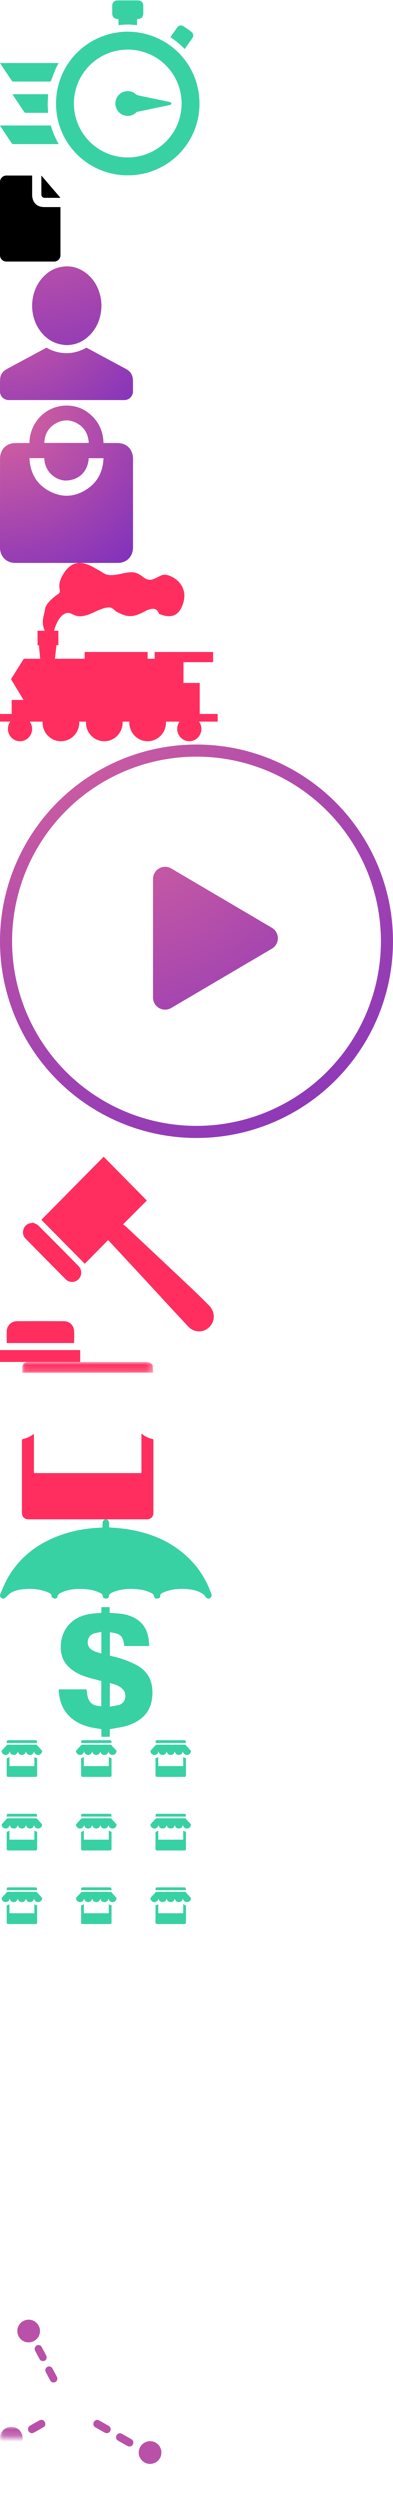 <svg xmlns="http://www.w3.org/2000/svg" xmlns:xlink="http://www.w3.org/1999/xlink" width="65" height="413" viewBox="0 0 65 413"><svg width="33" height="29" viewBox="0 0 33 29" id="blockchain_system" y="0"><title>Group</title><g fill="#38D1A4" fill-rule="evenodd"><path d="M12.218 17.102c.029 4.924 3.982 8.934 8.968 8.905a8.883 8.883 0 0 0 8.848-8.84 8.886 8.886 0 0 0-8.895-8.971c-4.937-.003-8.887 3.965-8.921 8.906m8.909-11.87c6.571.044 11.852 5.25 11.865 11.85a11.81 11.81 0 0 1-11.856 11.881A11.817 11.817 0 0 1 9.27 17.108c-.004-6.57 5.258-11.83 11.857-11.877M9.707 23.795c-.086.005-.143.01-.2.01-2.426.001-4.852 0-7.279.005-.149 0-.233-.05-.313-.171-.591-.898-1.19-1.791-1.786-2.686-.038-.057-.074-.116-.129-.202.082-.007.137-.017.192-.017 2.68-.001 5.358 0 8.037-.005.123 0 .189.037.222.155.281.981.696 1.906 1.197 2.793.015.027.028.056.06.118M9.696 10.418c-.183.359-.38.688-.525 1.038-.256.613-.482 1.24-.717 1.862-.038.102-.082.157-.204.157-2.029-.004-4.057-.002-6.085-.007a.274.274 0 0 1-.198-.1c-.64-.95-1.274-1.903-1.908-2.856-.014-.022-.024-.046-.048-.094h9.685zM22.656 4.147c-.235-.017-.454-.025-.671-.05-.748-.085-1.493-.034-2.236.049-.131.014-.16-.027-.156-.144.005-.232-.003-.463.003-.694.004-.122-.03-.17-.163-.172-.527-.009-.87-.365-.872-.893V.97c.002-.546.355-.903.897-.903 1.119-.002 2.237-.002 3.356 0 .526 0 .882.354.885.88.004.436.003.871 0 1.307-.002.52-.342.871-.865.882-.14.002-.173.056-.169.182.007.215.003.43.002.646 0 .057-.007.115-.011.184M2.08 15.58c.072-.005.129-.013.185-.013 1.84 0 3.678 0 5.518-.004.151 0 .188.04.177.193-.035.51-.068 1.02-.07 1.53-.002.397.038.794.07 1.19.012.134-.03.167-.156.166-1.189-.004-2.377 0-3.566-.007a.292.292 0 0 1-.21-.106c-.637-.945-1.267-1.894-1.897-2.843-.017-.026-.027-.056-.051-.106"></path><path d="M30.55 8.093c-.06-.055-.1-.088-.137-.125a12.929 12.929 0 0 0-2.099-1.728c-.104-.069-.123-.123-.048-.228.355-.492.702-.99 1.056-1.483.25-.346.672-.434 1.024-.199.442.296.878.601 1.304.919.35.262.415.69.17 1.044-.396.57-.8 1.133-1.2 1.698l-.07.102M21.136 19.155c-1.118-.006-2.056-.916-2.055-2.025a2.041 2.041 0 0 1 2.415-2.04c.335.068.652.184.894.416.213.202.461.256.723.31l1.734.362c.574.119 1.147.235 1.72.355.515.108 1.03.216 1.543.33.121.028.225.104.223.242-.002.139-.11.209-.23.237-.313.073-.63.136-.945.202l-1.687.352-1.702.359c-.341.071-.685.134-1.025.213a.578.578 0 0 0-.23.137c-.402.351-.899.553-1.378.55"></path></g></svg><svg width="10" height="15" viewBox="0 0 10 15" id="documents" y="29"><title>if_icon-54-document_315177</title><path d="M1.057 0C.473 0 0 .473 0 1.056v12.098c0 .584.469 1.057 1.051 1.057H8.95A1.05 1.05 0 0 0 10 13.159V6.093v-.882H7.372c-1.853 0-2.056-1.467-2.056-2.052V0H1.057zm5.785 0v3.156c0 .292.237.528.522.528H10L6.842 0z" fill="#000" fill-rule="nonzero"></path></svg><svg width="22" height="23" viewBox="0 0 22 23" id="for_cryptomarket" y="44"><title>User</title><defs><radialGradient cx="0%" cy="-137.079%" fx="0%" fy="-137.079%" r="463.64%" gradientTransform="matrix(.216 .836 -.328 .549 -.45 -.618)" id="a"><stop stop-color="#DD669B" offset="0%"></stop><stop stop-color="#6923C5" offset="100%"></stop></radialGradient><radialGradient cx="0%" cy="-137.079%" fx="0%" fy="-137.079%" r="451.209%" gradientTransform="scale(1 .881) rotate(77.195 .116 -1.464)" id="b"><stop stop-color="#DD669B" offset="0%"></stop><stop stop-color="#6923C5" offset="100%"></stop></radialGradient></defs><g fill="none" fill-rule="evenodd"><path d="M10.997 22.092c-3.177 0-6.355-.005-9.532.004-.675.002-1.26-.432-1.424-1.079a1.125 1.125 0 0 1-.036-.275c0-.695-.018-1.39.014-2.084.035-.753.427-1.315 1.082-1.67 2.157-1.172 4.322-2.33 6.483-3.496.084-.045.147-.047.23.001a6.125 6.125 0 0 0 1.78.692c.64.14 1.288.192 1.946.132a6.47 6.47 0 0 0 2.66-.837c.091-.052.15-.019.22.019l4.253 2.29c.736.396 1.476.786 2.208 1.191.734.407 1.101 1.041 1.111 1.878.007.594-.002 1.188.003 1.782a1.44 1.44 0 0 1-1.453 1.456c-3.182-.01-6.363-.004-9.545-.004" fill="url(#a)"></path><path d="M11.19 13.02c-1.85-.045-3.218-.763-4.303-2.047a6.53 6.53 0 0 1-1.283-2.438 7.151 7.151 0 0 1-.236-2.89c.198-1.592.83-2.98 1.99-4.106C8.004.91 8.76.447 9.631.209c1.738-.474 3.317-.12 4.718.997 1.022.813 1.691 1.875 2.085 3.115.317.995.418 2.013.288 3.047-.21 1.684-.897 3.134-2.173 4.278a5.206 5.206 0 0 1-2.392 1.24c-.365.079-.743.104-.967.133" fill="url(#b)"></path></g></svg><svg width="22" height="26" viewBox="0 0 22 26" id="for_retail" y="67"><title>Fill 1</title><defs><radialGradient cx="0%" cy="0%" fx="0%" fy="0%" r="191.552%" gradientTransform="matrix(0 .846 -1 0 0 0)" id="a"><stop stop-color="#DD669B" offset="0%"></stop><stop stop-color="#6923C5" offset="100%"></stop></radialGradient></defs><path d="M748.677 1853.177c-.066-1.337-.595-2.405-1.707-3.11-1.285-.815-2.622-.822-3.914-.016-1.128.703-1.67 1.773-1.731 3.126h7.352zm-9.803 2.511c.113 2.349 1.08 4.177 3.074 5.327 2.156 1.244 4.354 1.17 6.433-.207 1.79-1.185 2.654-2.935 2.738-5.11h-2.442c-.145 2.098-1.463 3.496-3.487 3.674-.822.073-1.587-.166-2.266-.647-1.039-.736-1.54-1.775-1.607-3.037h-2.443zm-.008-2.496c.038-3.38 2.67-6.129 6.025-6.19 1.697-.032 3.174.569 4.39 1.78 1.207 1.203 1.792 2.683 1.837 4.41h2.282c1.57 0 2.6 1.04 2.6 2.628v14.597c0 1.519-1.03 2.58-2.525 2.58-5.651.004-11.303.004-16.955 0-1.482 0-2.52-1.06-2.52-2.554 0-4.885.001-9.77.005-14.655 0-1.232.685-2.192 1.787-2.497.227-.063.469-.091.704-.094.782-.012 1.564-.005 2.37-.005z" transform="translate(-734 -1847)" fill="url(#a)" fill-rule="evenodd"></path></svg><svg width="36" height="30" viewBox="0 0 36 30" id="hight_cost" y="93"><title>if_meanicons_9_197203</title><path d="M36 24.95h-2.966v-5.12h-2.688v-3.437h4.895v-1.684h-9.656v1.124h-1.17v-1.124H14.002v1.124H9.083l.256-2.246h.316v-2.382H8.94c.25-.904.786-2.337 1.751-2.806 1.449-.705 1.38 1.403 4.76-.213 3.378-1.612 2.965-.492 4.069 0 1.103.492 1.996 1.123 4.345-.139 2.343-1.264 2.275.422 2.549.422.276 0 2.828 1.47 3.862-1.753 1.035-3.225-1.932-4.77-3.034-4.77-1.102 0-2.067 1.545-3.516.422-1.45-1.127-2-.915-4.14-.493-2.137.422-2.344-.21-3.306-.7-.969-.49-3.52-2.457-5.452.14-1.928 2.594-.342 3.296-1.241 3.855-.898.564-2.067 1.684-2.137 2.456-.07.772-.69 1.893-.139 3.366.031.078.06.145.09.213H6.21v2.382h.22l.218 2.245H3.932L1.822 19.2l2.069 3.437H1.934v2.315H0v1.261h1.703a2.05 2.05 0 0 0-.393 1.207c0 1.124.896 2.034 2 2.034 1.105 0 2.002-.91 2.002-2.034 0-.452-.147-.87-.393-1.207h2.128c-.002.053-.007.101-.007.155 0 1.703 1.357 3.086 3.035 3.086 1.677 0 3.035-1.383 3.035-3.086 0-.054-.007-.102-.007-.155h1.118c-.002.053-.007.101-.007.155 0 1.703 1.359 3.086 3.035 3.086 1.674 0 3.033-1.383 3.033-3.086 0-.054-.005-.102-.01-.155h1.12c-.003.053-.006.101-.006.155 0 1.703 1.358 3.086 3.035 3.086 1.675 0 3.031-1.383 3.031-3.086 0-.054-.002-.102-.003-.155h2.253a2.04 2.04 0 0 0-.391 1.207c0 1.124.893 2.034 1.999 2.034 1.102 0 2-.91 2-2.034 0-.452-.148-.87-.39-1.207H36v-1.261z" fill="#FF2E5E" fill-rule="nonzero"></path></svg><svg width="65" height="65" viewBox="0 0 65 65" id="how_chek_works" y="123"><title>Group 9</title><defs><radialGradient cx="0%" cy="-23.289%" fx="0%" fy="-23.289%" r="209.229%" id="a"><stop stop-color="#DD669B" offset="0%"></stop><stop stop-color="#6923C5" offset="100%"></stop></radialGradient><radialGradient cx="-30.717%" cy="-63.309%" fx="-30.717%" fy="-63.309%" r="389.871%" gradientTransform="matrix(.079 .872 -.997 .069 -.914 -.321)" id="b"><stop stop-color="#DD669B" offset="0%"></stop><stop stop-color="#6923C5" offset="100%"></stop></radialGradient></defs><g transform="translate(1 1)" fill="none" fill-rule="evenodd"><circle stroke="url(#a)" stroke-width="2" cx="31.5" cy="31.5" r="31.5"></circle><path d="M43.971 32.724l-16.65 9.798a2 2 0 0 1-3.014-1.723V21.2a2 2 0 0 1 3.015-1.723l16.65 9.798a2 2 0 0 1 0 3.448z" fill="url(#b)"></path></g></svg><svg width="36" height="37" viewBox="0 0 36 37" id="illigal_of_crypto" y="188"><title>Group</title><defs><path id="a" d="M.021.007h9.654v9.757H.02z"></path></defs><g fill="none" fill-rule="evenodd"><path fill="#FF2E5E" d="M0 37h13.263v-1.962H0z"></path><g transform="translate(1.105)"><path d="M16.037 3.096l7.143 7.232-3.938 3.951c.206.15.361.24.489.36 3.65 3.428 7.302 6.854 10.943 10.29.947.894 1.87 1.815 2.79 2.738 1.027 1.03 1.052 2.557.077 3.552-.963.983-2.523.989-3.508-.063-2.612-2.789-5.193-5.608-7.79-8.412-1.736-1.876-3.477-3.748-5.217-5.62-.076-.082-.16-.154-.26-.248l-3.85 3.906-7.175-7.264L16.037 3.096M.011 33.877c0-.695-.021-1.357.006-2.016.035-.866.76-1.587 1.63-1.592 2.627-.015 5.253-.016 7.879.002.878.006 1.586.717 1.625 1.594.029.66.005 1.32.005 2.012H.011z" fill="#FF2E5E"></path><g transform="translate(16.528)"><mask id="b" fill="#fff"><use xlink:href="#a"></use></mask><path d="M9.675 8.056c-.064.825-.346 1.303-.93 1.568-.59.268-1.218.147-1.698-.335C5.782 8.016 4.523 6.737 3.262 5.46 2.34 4.525 1.412 3.592.493 2.653c-.422-.432-.575-.954-.402-1.54C.26.545.644.183 1.22.05c.515-.119.986.01 1.356.382a813.187 813.187 0 0 1 6.654 6.75c.252.26.348.675.446.874" fill="#FF2E5E" mask="url(#b)"></path></g><path d="M4.282 13.951c.335.178.735.287.992.543a817.93 817.93 0 0 1 6.621 6.685c.583.593.566 1.552.002 2.137a1.496 1.496 0 0 1-2.138.028C7.539 21.11 5.325 18.87 3.12 16.62c-.459-.469-.533-1.056-.29-1.663.23-.578.78-.919 1.401-.91l.05-.097" fill="#FF2E5E"></path></g></g></svg><svg width="29" height="26" viewBox="0 0 29 26" id="limited_opportunites" y="225"><title>Group</title><defs><path id="a" d="M0 .005h28.946v7.273H0z"></path><path id="c" d="M.049.015h21.648v1.8H.049z"></path></defs><g fill="none" fill-rule="evenodd"><path d="M23.392 11.86c.06.025.084.03.1.043.511.416 1.09.688 1.73.827.126.027.153.086.153.206-.003 4.005-.002 8.01-.004 12.015 0 .625-.435 1.046-1.083 1.047C22.21 26 20.13 26 18.05 26H4.763c-.245 0-.48-.033-.688-.175-.332-.227-.45-.553-.45-.945.005-1.394.002-2.788.002-4.182 0-2.558.003-5.116-.002-7.673 0-.183.04-.273.231-.31.604-.117 1.14-.387 1.63-.756.022-.017.05-.026.104-.054.008.097.02.175.02.252l.001 5.954c0 .253 0 .252.25.252l17.27.001c.263 0 .263.001.262-.273v-6.232z" fill="#FF2E5E"></path><g transform="translate(0 3.193)"><mask id="b" fill="#fff"><use xlink:href="#a"></use></mask><path d="M23.154 4.732c-.285 1.36-1.045 2.287-2.387 2.482-1.814.263-2.908-.677-3.4-2.417-.486 1.724-1.562 2.663-3.36 2.42-1.356-.182-2.125-1.103-2.423-2.47-.499 1.797-1.606 2.72-3.466 2.464-.986-.136-2.048-.933-2.334-2.511-.06.211-.108.39-.162.565-.377 1.223-1.653 2.154-3.083 1.989C1.174 7.097.025 5.886 0 4.51a.47.47 0 0 1 .111-.298c1.247-1.368 2.5-2.73 3.757-4.088a.414.414 0 0 1 .276-.11c2.7-.006 5.4-.005 8.1-.005 4.16 0 8.318 0 12.477-.004.181 0 .305.05.428.185 1.176 1.289 2.349 2.58 3.547 3.846.256.271.288.537.217.856-.25 1.117-.903 1.894-1.984 2.246-1.374.449-2.899-.204-3.521-1.629-.104-.237-.163-.494-.254-.777" fill="#FF2E5E" mask="url(#b)"></path></g><g transform="translate(3.625)"><mask id="d" fill="#fff"><use xlink:href="#c"></use></mask><path d="M21.697 1.78c-1.596-.012-3.148-.005-4.7-.005-5.449-.001-10.897 0-16.345.001-.162 0-.323.03-.485.039-.04.002-.119-.03-.118-.045C.065 1.367.026.952.129.566c.1-.383.496-.546.946-.548C2.273.013 3.472.016 4.67.016h15.924c.433 0 .772.139.977.482.029.048.062.102.065.155.025.386.043.772.06 1.127" fill="#FF2E5E" mask="url(#d)"></path></g></g></svg><svg width="35" height="36" viewBox="0 0 35 36" id="loyality_system" y="251"><title>Group 29</title><g fill="#38D1A4" fill-rule="evenodd"><path d="M17.647 0c.314.162.444.419.41.774-.017.183-.003.369-.003.557.83.074 1.627.117 2.417.22 3.92.512 7.49 1.853 10.453 4.584 1.855 1.71 3.177 3.782 4.026 6.163.124.348.012.642-.274.76-.282.118-.513-.007-.717-.31a1.753 1.753 0 0 0-.49-.477c-.8-.52-1.711-.688-2.641-.753-1.356-.095-2.68.043-3.934.621-.212.098-.392.192-.382.503.007.247-.191.419-.454.449-.275.031-.513-.08-.563-.352-.066-.362-.327-.488-.592-.62-.803-.399-1.668-.547-2.55-.602-1.26-.079-2.497.038-3.678.526-.314.13-.632.245-.674.69-.023.251-.26.372-.522.362-.269-.01-.47-.168-.488-.413-.023-.308-.214-.412-.43-.522-.842-.43-1.752-.586-2.68-.642-1.272-.076-2.52.034-3.702.564-.305.137-.592.28-.67.679a.413.413 0 0 1-.538.318c-.181-.059-.44-.248-.45-.395-.025-.36-.246-.467-.498-.579-1.238-.55-2.54-.678-3.872-.584-.777.055-1.551.174-2.24.554-.34.187-.629.485-.9.772-.2.21-.454.32-.706.194-.264-.132-.384-.404-.25-.711.393-.894.744-1.816 1.23-2.658 2.088-3.622 5.24-5.901 9.137-7.202 1.888-.63 3.832-.97 5.817-1.073.23-.012.46-.032.693-.049C17.037.872 16.76.285 17.37 0h.278zM16.764 18.59c-.477.107-.926.16-1.34.31-1.007.362-1.248 1.846-.413 2.527.5.408 1.12.557 1.753.73V18.59zm1.402 12.367c.503-.095.978-.169 1.445-.276 1.184-.27 1.469-1.843.668-2.638-.576-.572-1.332-.796-2.113-.996v3.91zm-1.396 4.971v-1.267c-.57-.096-1.13-.163-1.678-.288-1.54-.352-2.936-.988-3.983-2.238-.967-1.156-1.345-2.526-1.4-4.046h4.598c.141.8.129 1.683.788 2.281.445.404 1.049.446 1.655.522v-4.18c-.763-.206-1.534-.394-2.293-.624-1.024-.31-1.988-.752-2.819-1.452-.964-.814-1.506-1.86-1.578-3.122-.175-3.046 1.636-5.32 4.653-5.851.667-.118 1.348-.152 2.056-.228v-.932h1.361v.943c.623.05 1.208.078 1.789.145.796.092 1.56.305 2.279.675 1.454.749 2.177 1.997 2.392 3.59.046.344.065.693.1 1.074h-4.135c-.204-1.617-.564-2.076-2.38-2.26v3.844c.708.193 1.434.343 2.127.59.79.283 1.582.594 2.32.994 2.042 1.11 2.73 2.9 2.566 5.13-.193 2.637-1.78 4.083-4.102 4.847-.804.264-1.664.355-2.499.522-.135.027-.273.037-.431.058v1.273H16.77z"></path></g></svg><svg width="32" height="31" viewBox="0 0 32 31" id="more_then_150k" y="287"><title>Group 10</title><g fill="#38D1A4" fill-rule="evenodd"><g transform="translate(24.88 24.798)"><path d="M5.418 2.766c.014.006.02.007.023.01.119.097.253.16.401.193.03.006.036.02.036.048l-.001 2.802c0 .146-.101.244-.251.244l-1.445.001H1.103a.27.27 0 0 1-.16-.04C.868 5.97.84 5.893.84 5.802v-.976-1.79c0-.042.009-.063.053-.071a.91.91 0 0 0 .378-.177c.005-.004.011-.006.024-.012.002.022.004.04.004.058v1.39c0 .058 0 .058.059.058h4c.06 0 .06 0 .06-.064V2.766zM5.363 1.848c-.066.317-.242.534-.553.58-.42.06-.673-.159-.787-.564-.113.402-.362.62-.779.564-.314-.043-.492-.257-.56-.576-.116.42-.373.634-.804.575-.228-.032-.474-.218-.54-.586l-.038.132a.673.673 0 0 1-.714.464.677.677 0 0 1-.588-.64.11.11 0 0 1 .026-.07c.289-.319.579-.637.87-.953A.096.096 0 0 1 .96.748L2.836.747l2.89-.001a.12.12 0 0 1 .1.043c.272.3.543.602.82.897.06.063.067.125.05.2-.057.26-.208.441-.459.524a.663.663 0 0 1-.815-.38c-.024-.056-.038-.116-.059-.182M5.865.468C5.495.465 5.136.467 4.777.467H.99c-.038 0-.075.008-.113.01C.87.477.851.47.851.466.855.359.846.25.869.148c.024-.1.115-.143.22-.144H5.61c.1 0 .179.036.226.127.007.012.014.027.015.04.006.102.01.204.014.297"></path></g><g transform="translate(12.573 24.798)"><path d="M5.418 2.766c.014.006.02.007.023.01.119.097.253.16.401.193.03.006.036.02.036.048l-.001 2.802c0 .146-.101.244-.251.244l-1.445.001H1.103a.27.27 0 0 1-.16-.04C.868 5.97.84 5.893.84 5.802v-.976-1.79c0-.042.009-.063.053-.071a.91.91 0 0 0 .378-.177c.005-.004.011-.006.024-.012.002.022.004.04.004.058v1.39c0 .058 0 .058.059.058h4c.06 0 .06 0 .06-.064V2.766zM5.363 1.848c-.066.317-.242.534-.553.58-.42.06-.673-.159-.787-.564-.113.402-.362.62-.779.564-.314-.043-.492-.257-.56-.576-.116.42-.373.634-.804.575-.228-.032-.474-.218-.54-.586l-.038.132a.673.673 0 0 1-.714.464.677.677 0 0 1-.588-.64.11.11 0 0 1 .026-.07c.289-.319.579-.637.87-.953A.096.096 0 0 1 .96.748L2.836.747l2.89-.001a.12.12 0 0 1 .1.043c.272.3.543.602.82.897.06.063.067.125.05.2-.057.26-.208.441-.459.524a.663.663 0 0 1-.815-.38c-.024-.056-.038-.116-.059-.182M5.865.468C5.495.465 5.136.467 4.777.467H.99c-.038 0-.075.008-.113.01C.87.477.851.47.851.466.855.359.846.25.869.148c.024-.1.115-.143.22-.144H5.61c.1 0 .179.036.226.127.007.012.014.027.015.04.006.102.01.204.014.297"></path></g><g transform="translate(.265 24.798)"><path d="M5.418 2.766c.014.006.02.007.023.01.119.097.253.16.401.193.03.006.036.02.036.048l-.001 2.802c0 .146-.101.244-.251.244l-1.445.001H1.103a.27.27 0 0 1-.16-.04C.868 5.97.84 5.893.84 5.802v-.976-1.79c0-.042.009-.063.053-.071a.91.91 0 0 0 .378-.177c.005-.004.011-.006.024-.012.002.022.004.04.004.058v1.39c0 .058 0 .058.059.058h4c.06 0 .06 0 .06-.064V2.766zM5.363 1.848c-.066.317-.242.534-.553.58-.42.06-.673-.159-.787-.564-.113.402-.362.62-.779.564-.314-.043-.492-.257-.56-.576-.116.42-.373.634-.804.575-.228-.032-.474-.218-.54-.586l-.038.132a.673.673 0 0 1-.714.464.677.677 0 0 1-.588-.64.11.11 0 0 1 .026-.07c.289-.319.579-.637.87-.953A.096.096 0 0 1 .96.748L2.836.747l2.89-.001a.12.12 0 0 1 .1.043c.272.3.543.602.82.897.06.063.067.125.05.2-.057.26-.208.441-.459.524a.663.663 0 0 1-.815-.38c-.024-.056-.038-.116-.059-.182M5.865.468C5.495.465 5.136.467 4.777.467H.99c-.038 0-.075.008-.113.01C.87.477.851.47.851.466.855.359.846.25.869.148c.024-.1.115-.143.22-.144H5.61c.1 0 .179.036.226.127.007.012.014.027.015.04.006.102.01.204.014.297"></path></g><g transform="translate(24.88 12.641)"><path d="M5.418 2.766c.014.006.02.007.023.01.119.097.253.16.401.193.03.006.036.02.036.048l-.001 2.802c0 .146-.101.244-.251.244l-1.445.001H1.103a.27.27 0 0 1-.16-.04C.868 5.97.84 5.893.84 5.802v-.976-1.79c0-.042.009-.063.053-.071a.91.91 0 0 0 .378-.177c.005-.004.011-.006.024-.012.002.022.004.04.004.058v1.39c0 .058 0 .058.059.058h4c.06 0 .06 0 .06-.064V2.766zM5.363 1.848c-.066.317-.242.534-.553.58-.42.06-.673-.159-.787-.564-.113.402-.362.62-.779.564-.314-.043-.492-.257-.56-.576-.116.42-.373.634-.804.575-.228-.032-.474-.218-.54-.586l-.038.132a.673.673 0 0 1-.714.464.677.677 0 0 1-.588-.64.11.11 0 0 1 .026-.07c.289-.319.579-.637.87-.953A.096.096 0 0 1 .96.748L2.836.747l2.89-.001a.12.12 0 0 1 .1.043c.272.3.543.602.82.897.06.063.067.125.05.2-.057.26-.208.441-.459.524a.663.663 0 0 1-.815-.38c-.024-.056-.038-.116-.059-.182M5.865.468C5.495.465 5.136.467 4.777.467H.99c-.038 0-.075.008-.113.01C.87.477.851.47.851.466.855.359.846.25.869.148c.024-.1.115-.143.22-.144H5.61c.1 0 .179.036.226.127.007.012.014.027.015.04.006.102.01.204.014.297"></path></g><g transform="translate(12.573 12.641)"><path d="M5.418 2.766c.014.006.02.007.023.01.119.097.253.16.401.193.03.006.036.02.036.048l-.001 2.802c0 .146-.101.244-.251.244l-1.445.001H1.103a.27.27 0 0 1-.16-.04C.868 5.97.84 5.893.84 5.802v-.976-1.79c0-.042.009-.063.053-.071a.91.91 0 0 0 .378-.177c.005-.004.011-.006.024-.012.002.022.004.04.004.058v1.39c0 .058 0 .058.059.058h4c.06 0 .06 0 .06-.064V2.766zM5.363 1.848c-.066.317-.242.534-.553.58-.42.06-.673-.159-.787-.564-.113.402-.362.62-.779.564-.314-.043-.492-.257-.56-.576-.116.42-.373.634-.804.575-.228-.032-.474-.218-.54-.586l-.038.132a.673.673 0 0 1-.714.464.677.677 0 0 1-.588-.64.11.11 0 0 1 .026-.07c.289-.319.579-.637.87-.953A.096.096 0 0 1 .96.748L2.836.747l2.89-.001a.12.12 0 0 1 .1.043c.272.3.543.602.82.897.06.063.067.125.05.2-.057.26-.208.441-.459.524a.663.663 0 0 1-.815-.38c-.024-.056-.038-.116-.059-.182M5.865.468C5.495.465 5.136.467 4.777.467H.99c-.038 0-.075.008-.113.01C.87.477.851.47.851.466.855.359.846.25.869.148c.024-.1.115-.143.22-.144H5.61c.1 0 .179.036.226.127.007.012.014.027.015.04.006.102.01.204.014.297"></path></g><g transform="translate(.265 12.641)"><path d="M5.418 2.766c.014.006.02.007.023.01.119.097.253.16.401.193.03.006.036.02.036.048l-.001 2.802c0 .146-.101.244-.251.244l-1.445.001H1.103a.27.27 0 0 1-.16-.04C.868 5.97.84 5.893.84 5.802v-.976-1.79c0-.042.009-.063.053-.071a.91.91 0 0 0 .378-.177c.005-.004.011-.006.024-.012.002.022.004.04.004.058v1.39c0 .058 0 .058.059.058h4c.06 0 .06 0 .06-.064V2.766zM5.363 1.848c-.066.317-.242.534-.553.58-.42.06-.673-.159-.787-.564-.113.402-.362.62-.779.564-.314-.043-.492-.257-.56-.576-.116.42-.373.634-.804.575-.228-.032-.474-.218-.54-.586l-.038.132a.673.673 0 0 1-.714.464.677.677 0 0 1-.588-.64.11.11 0 0 1 .026-.07c.289-.319.579-.637.87-.953A.096.096 0 0 1 .96.748L2.836.747l2.89-.001a.12.12 0 0 1 .1.043c.272.3.543.602.82.897.06.063.067.125.05.2-.057.26-.208.441-.459.524a.663.663 0 0 1-.815-.38c-.024-.056-.038-.116-.059-.182M5.865.468C5.495.465 5.136.467 4.777.467H.99c-.038 0-.075.008-.113.01C.87.477.851.47.851.466.855.359.846.25.869.148c.024-.1.115-.143.22-.144H5.61c.1 0 .179.036.226.127.007.012.014.027.015.04.006.102.01.204.014.297"></path></g><g transform="translate(24.88 .484)"><path d="M5.418 2.766c.014.006.02.007.023.01.119.097.253.16.401.193.03.006.036.02.036.048l-.001 2.802c0 .146-.101.244-.251.244l-1.445.001H1.103a.27.27 0 0 1-.16-.04C.868 5.97.84 5.893.84 5.802v-.976-1.79c0-.042.009-.063.053-.071a.91.91 0 0 0 .378-.177c.005-.004.011-.006.024-.012.002.022.004.04.004.058v1.39c0 .058 0 .058.059.058h4c.06 0 .06 0 .06-.064V2.766zM5.363 1.848c-.066.317-.242.534-.553.58-.42.06-.673-.159-.787-.564-.113.402-.362.62-.779.564-.314-.043-.492-.257-.56-.576-.116.42-.373.634-.804.575-.228-.032-.474-.218-.54-.586l-.038.132a.673.673 0 0 1-.714.464.677.677 0 0 1-.588-.64.11.11 0 0 1 .026-.07c.289-.319.579-.637.87-.953A.096.096 0 0 1 .96.748L2.836.747l2.89-.001a.12.12 0 0 1 .1.043c.272.3.543.602.82.897.06.063.067.125.05.2-.057.26-.208.441-.459.524a.663.663 0 0 1-.815-.38c-.024-.056-.038-.116-.059-.182M5.865.468C5.495.465 5.136.467 4.777.467H.99c-.038 0-.075.008-.113.01C.87.477.851.47.851.466.855.359.846.25.869.148c.024-.1.115-.143.22-.144H5.61c.1 0 .179.036.226.127.007.012.014.027.015.04.006.102.01.204.014.297"></path></g><g transform="translate(12.573 .484)"><path d="M5.418 2.766c.014.006.02.007.023.01.119.097.253.16.401.193.03.006.036.02.036.048l-.001 2.802c0 .146-.101.244-.251.244l-1.445.001H1.103a.27.27 0 0 1-.16-.04C.868 5.97.84 5.893.84 5.802v-.976-1.79c0-.042.009-.063.053-.071a.91.91 0 0 0 .378-.177c.005-.004.011-.006.024-.012.002.022.004.04.004.058v1.39c0 .058 0 .058.059.058h4c.06 0 .06 0 .06-.064V2.766zM5.363 1.848c-.066.317-.242.534-.553.58-.42.06-.673-.159-.787-.564-.113.402-.362.62-.779.564-.314-.043-.492-.257-.56-.576-.116.42-.373.634-.804.575-.228-.032-.474-.218-.54-.586l-.038.132a.673.673 0 0 1-.714.464.677.677 0 0 1-.588-.64.11.11 0 0 1 .026-.07c.289-.319.579-.637.87-.953A.096.096 0 0 1 .96.748L2.836.747l2.89-.001a.12.12 0 0 1 .1.043c.272.3.543.602.82.897.06.063.067.125.05.2-.057.26-.208.441-.459.524a.663.663 0 0 1-.815-.38c-.024-.056-.038-.116-.059-.182M5.865.468C5.495.465 5.136.467 4.777.467H.99c-.038 0-.075.008-.113.01C.87.477.851.47.851.466.855.359.846.25.869.148c.024-.1.115-.143.22-.144H5.61c.1 0 .179.036.226.127.007.012.014.027.015.04.006.102.01.204.014.297"></path></g><g transform="translate(.265 .484)"><path d="M5.418 2.766c.014.006.02.007.023.01.119.097.253.16.401.193.03.006.036.02.036.048l-.001 2.802c0 .146-.101.244-.251.244l-1.445.001H1.103a.27.27 0 0 1-.16-.04C.868 5.97.84 5.893.84 5.802v-.976-1.79c0-.042.009-.063.053-.071a.91.91 0 0 0 .378-.177c.005-.004.011-.006.024-.012.002.022.004.04.004.058v1.39c0 .058 0 .058.059.058h4c.06 0 .06 0 .06-.064V2.766zM5.363 1.848c-.066.317-.242.534-.553.58-.42.06-.673-.159-.787-.564-.113.402-.362.62-.779.564-.314-.043-.492-.257-.56-.576-.116.42-.373.634-.804.575-.228-.032-.474-.218-.54-.586l-.038.132a.673.673 0 0 1-.714.464.677.677 0 0 1-.588-.64.11.11 0 0 1 .026-.07c.289-.319.579-.637.87-.953A.096.096 0 0 1 .96.748L2.836.747l2.89-.001a.12.12 0 0 1 .1.043c.272.3.543.602.82.897.06.063.067.125.05.2-.057.26-.208.441-.459.524a.663.663 0 0 1-.815-.38c-.024-.056-.038-.116-.059-.182M5.865.468C5.495.465 5.136.467 4.777.467H.99c-.038 0-.075.008-.113.01C.87.477.851.47.851.466.855.359.846.25.869.148c.024-.1.115-.143.22-.144H5.61c.1 0 .179.036.226.127.007.012.014.027.015.04.006.102.01.204.014.297"></path></g></g></svg><svg width="65" height="65" viewBox="0 0 65 65" id="play" y="318"><title>Group 9</title><g transform="translate(1 1)" fill="none" fill-rule="evenodd"><circle stroke="#FFF" stroke-width="2" cx="31.5" cy="31.5" r="31.5"></circle><path d="M40.595 33.438l-12.273 7.223a2 2 0 0 1-3.015-1.723V24.49a2 2 0 0 1 3.015-1.723l12.273 7.223a2 2 0 0 1 0 3.447z" fill="#FFF"></path></g></svg><svg width="27" height="30" viewBox="0 0 27 30" id="whyblockchain" y="383"><title>Group</title><defs><path id="a" d="M.063.037h18.229V30H.062z"></path><path id="c" d="M0 .056h3.737V3.73H0z"></path></defs><g fill="none" fill-rule="evenodd"><g transform="translate(7.5)"><mask id="b" fill="#fff"><use xlink:href="#a"></use></mask><path d="M8.858 27.112c-.001-.908-.73-1.64-1.636-1.643a1.64 1.64 0 0 0-1.637 1.624 1.632 1.632 0 0 0 1.654 1.639 1.629 1.629 0 0 0 1.619-1.62m6.538-25.814a1.63 1.63 0 0 0-1.644 1.596c-.012.91.7 1.646 1.613 1.667a1.627 1.627 0 0 0 1.659-1.615 1.628 1.628 0 0 0-1.628-1.648m-9.02 13.48c-.03-1.302-1.029-2.288-2.33-2.3-1.234-.012-2.272 1.049-2.268 2.28a2.292 2.292 0 0 0 2.32 2.3c1.187-.007 2.237-.95 2.278-2.28m8.92-14.74c1.457-.005 2.633.933 2.924 2.26a2.88 2.88 0 0 1-2.053 3.425 2.772 2.772 0 0 1-1.896-.125c-.14-.061-.22-.035-.321.07-1.758 1.844-3.52 3.685-5.281 5.526-.38.397-.756.797-1.14 1.189-.108.109-.114.193-.035.323.551.907.718 1.891.488 2.919-.254 1.136-.904 2.01-1.919 2.596-.159.092-.19.179-.144.352.203.752.39 1.508.583 2.263l.586 2.28c.079.305.159.611.229.92.028.125.09.173.219.186a2.903 2.903 0 0 1 2.515 2.222c.345 1.537-.541 3.003-1.995 3.433a2.89 2.89 0 0 1-3.58-1.84 2.865 2.865 0 0 1 1.077-3.303c.118-.083.15-.162.11-.31-.224-.846-.432-1.696-.649-2.543-.236-.925-.474-1.848-.716-2.771-.084-.324-.09-.315-.44-.35C2.113 18.59.883 17.704.29 16.054c-.75-2.092.422-4.388 2.545-5.074 1.087-.351 2.136-.247 3.14.288.137.073.215.06.32-.05 2.145-2.249 4.293-4.496 6.442-6.74.083-.087.099-.154.046-.267-.737-1.583-.069-3.304 1.543-3.978.338-.141.695-.201.97-.194" fill="#B951A8" mask="url(#b)"></path></g><path d="M26.691 22.181c.016.99-.803 1.872-1.902 1.863-1.017-.008-1.862-.88-1.848-1.896a1.89 1.89 0 0 1 1.907-1.854 1.86 1.86 0 0 1 1.843 1.887" fill="#B951A8"></path><g transform="translate(0 17.868)"><mask id="d" fill="#fff"><use xlink:href="#c"></use></mask><path d="M3.736 1.885c.037 1.027-.88 1.856-1.854 1.844C.84 3.715.002 2.915 0 1.9-.003.887.836.058 1.866.056 2.908.054 3.733.86 3.736 1.885" fill="#B951A8" mask="url(#d)"></path></g><path d="M2.868 2.066C2.858 1.08 3.693.204 4.785.22c1.017.016 1.85.885 1.832 1.907A1.883 1.883 0 0 1 4.706 3.97c-1.055-.027-1.859-.86-1.838-1.904M19.862 18.97c.109.037.226.058.325.113.512.286 1.021.578 1.528.875.331.194.436.57.258.884-.18.32-.55.43-.89.244a61.688 61.688 0 0 1-1.561-.887c-.27-.16-.386-.45-.306-.714a.684.684 0 0 1 .646-.514M16.105 16.765c.113.042.233.07.338.129.509.283 1.015.57 1.519.862.334.194.44.568.26.884-.18.32-.567.426-.907.237-.514-.285-1.026-.574-1.536-.868-.29-.167-.399-.456-.305-.776.076-.259.342-.45.63-.468M7.5 17.513a.597.597 0 0 1-.31.469c-.533.31-1.069.619-1.612.91-.33.178-.701.04-.874-.292a.658.658 0 0 1 .269-.873 55.651 55.651 0 0 1 1.586-.887c.433-.231.94.09.941.673M8.86 10.588a.581.581 0 0 1-.55-.325 74.51 74.51 0 0 1-.731-1.375c-.169-.325-.057-.704.241-.864.325-.174.679-.068.862.268.244.446.487.892.718 1.344.237.464-.046.955-.54.952M7.147 7.059c-.298.005-.483-.105-.6-.322-.248-.46-.496-.921-.736-1.387a.636.636 0 0 1 .238-.853.598.598 0 0 1 .841.235c.265.47.523.946.762 1.43.21.428-.09.895-.505.897" fill="#B951A8"></path></g></svg></svg>